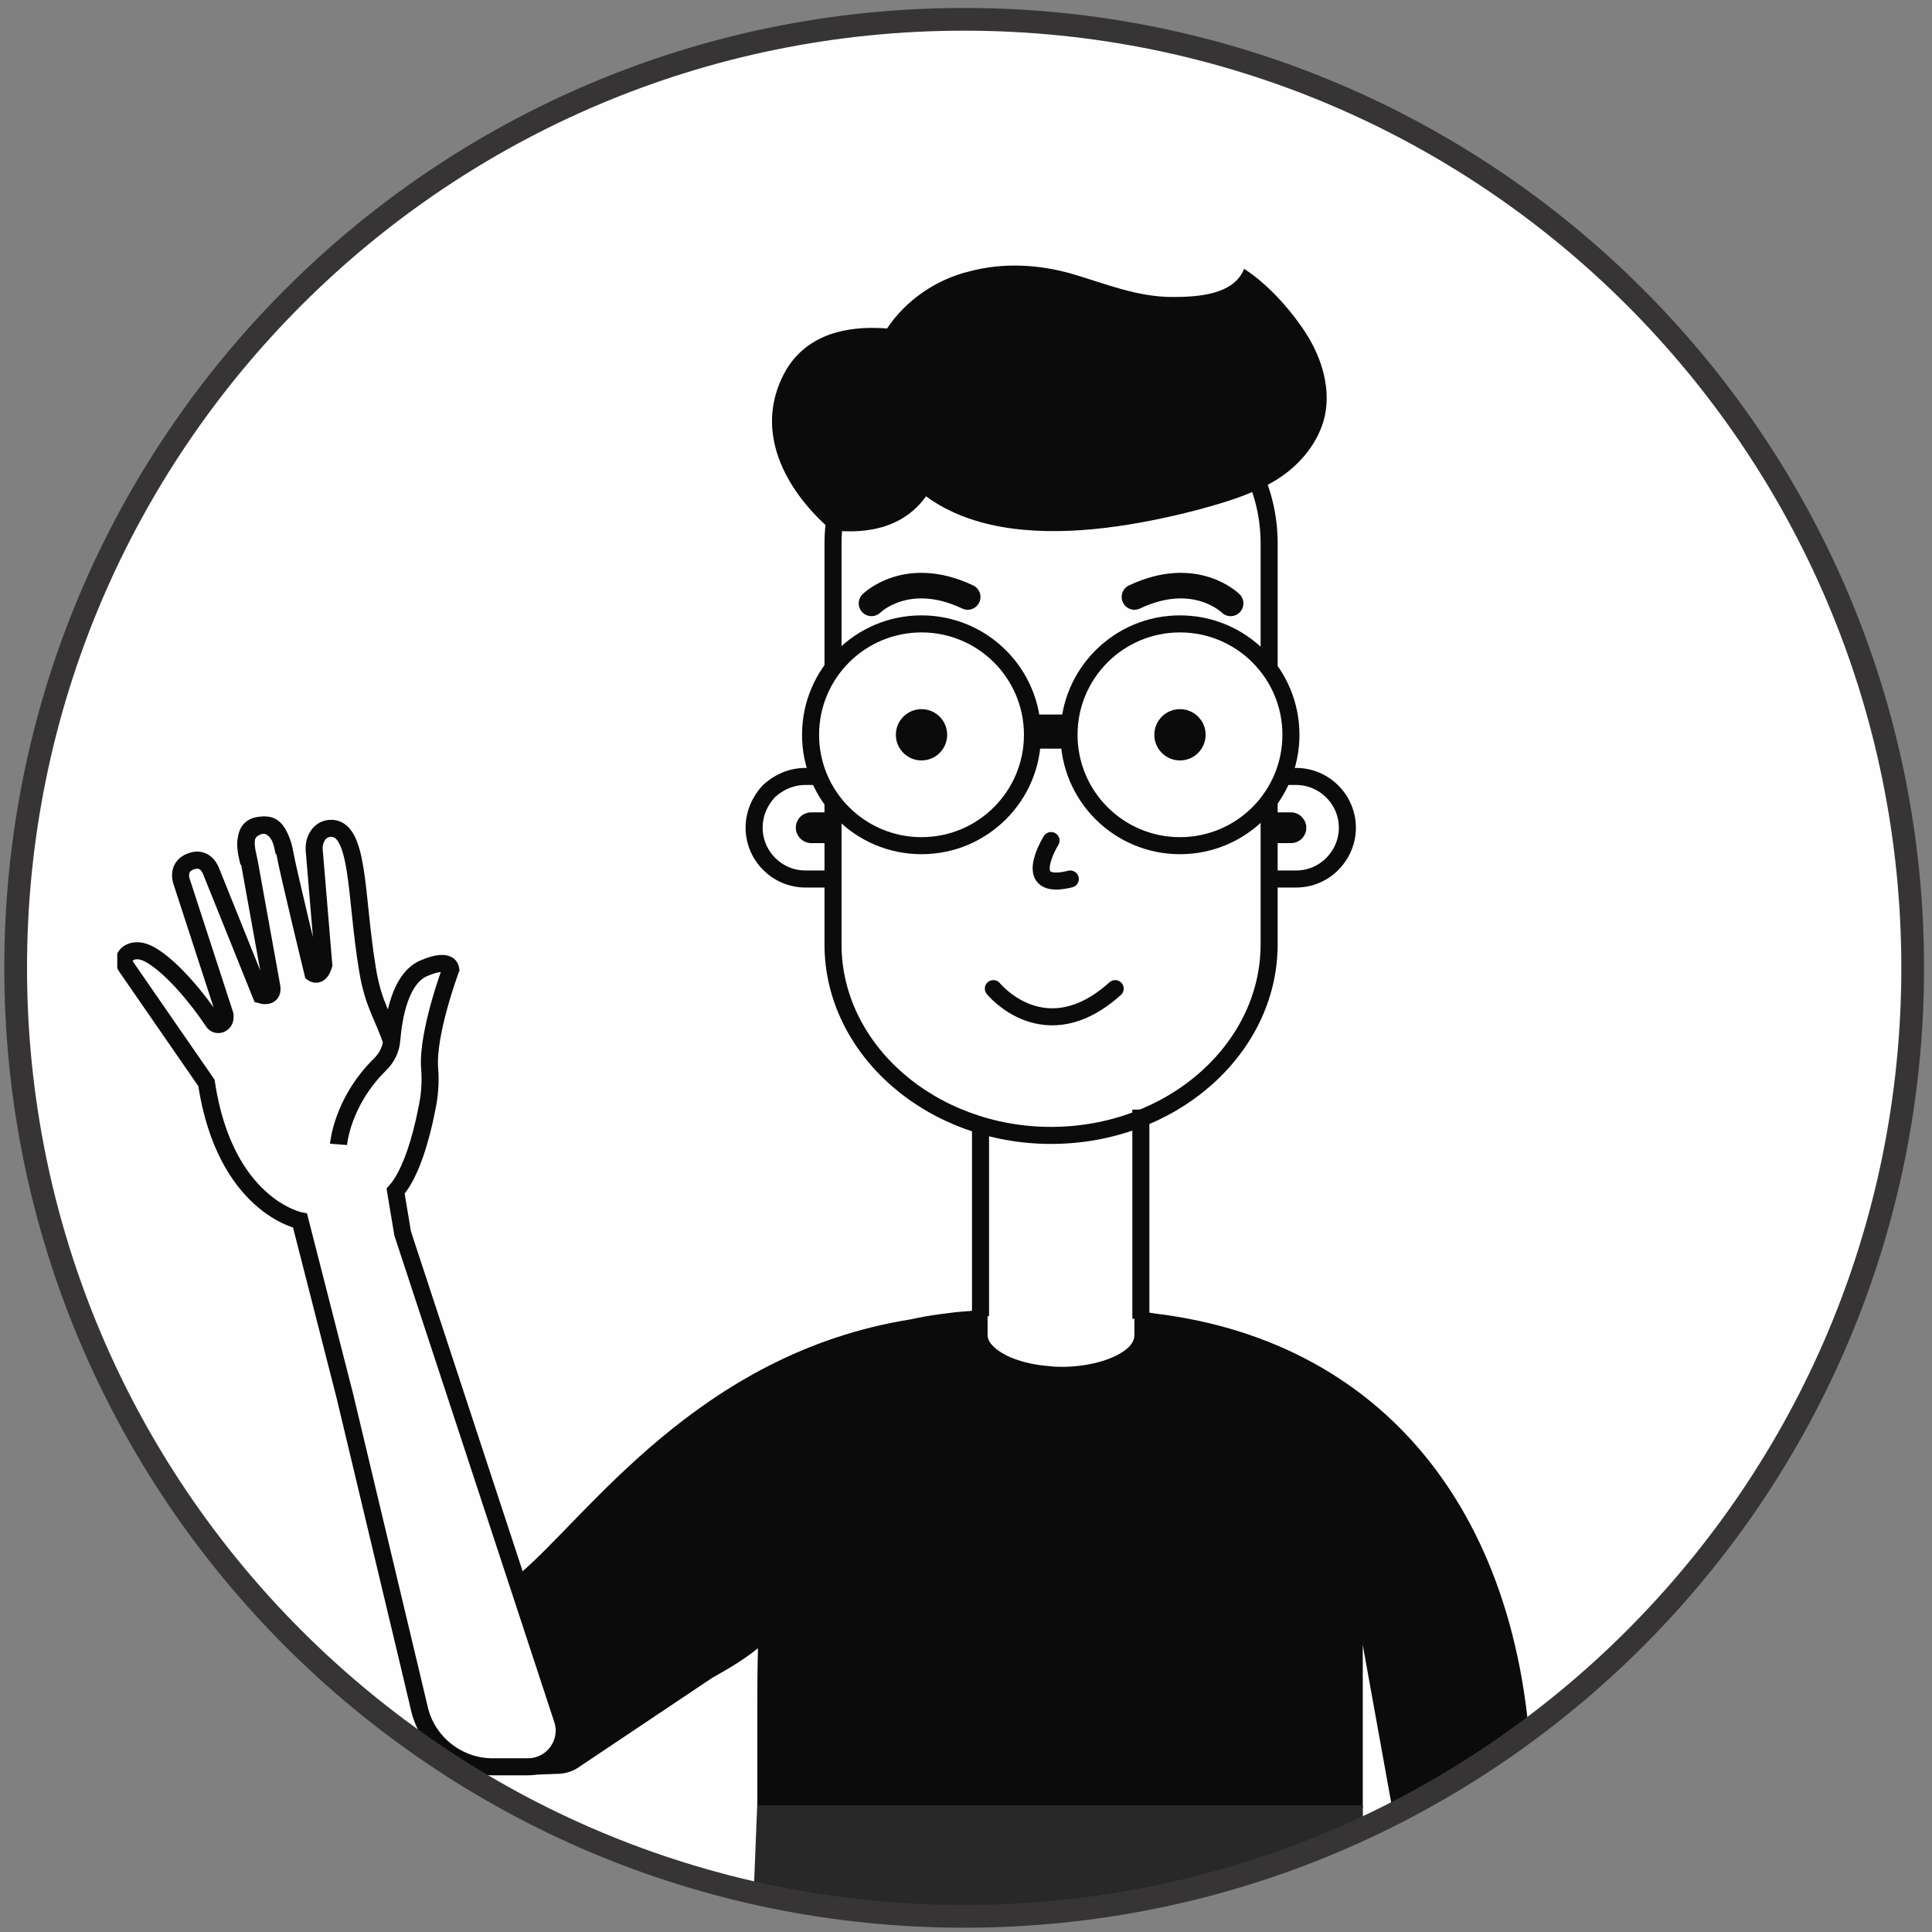 <?xml version="1.0" encoding="UTF-8"?>
<!DOCTYPE svg PUBLIC "-//W3C//DTD SVG 1.1//EN" "http://www.w3.org/Graphics/SVG/1.1/DTD/svg11.dtd">
<!-- Creator: CorelDRAW 2020 (64 Bit Versão de avaliação) -->
<svg xmlns="http://www.w3.org/2000/svg" xml:space="preserve" width="60mm" height="60mm" version="1.1" style="shape-rendering:geometricPrecision; text-rendering:geometricPrecision; image-rendering:optimizeQuality; fill-rule:evenodd; clip-rule:evenodd"
viewBox="0 0 6000 6000"
 xmlns:xlink="http://www.w3.org/1999/xlink"
 xmlns:xodm="http://www.corel.com/coreldraw/odm/2003">
 <rect x="0" y="0" width="6000" height="6000" fill="#808080" stroke="none"/>
 <defs>
  <style type="text/css">
   <![CDATA[
    .str1 {stroke:#0C0B0B;stroke-width:105.83;stroke-miterlimit:22.926}
    .str4 {stroke:#373435;stroke-width:70.56;stroke-miterlimit:22.926}
    .str0 {stroke:#0C0B0B;stroke-width:52.92;stroke-miterlimit:22.926}
    .str3 {stroke:#0C0B0B;stroke-width:79.38;stroke-linecap:round;stroke-miterlimit:22.926}
    .str2 {stroke:#0C0B0B;stroke-width:52.92;stroke-linecap:round;stroke-miterlimit:22.926}
    .fil3 {fill:none}
    .fil2 {fill:none;fill-rule:nonzero}
    .fil0 {fill:#FEFEFE}
    .fil4 {fill:#282829}
    .fil1 {fill:#0C0B0B;fill-rule:nonzero}
   ]]>
  </style>
   <clipPath id="id0">
    <path d="M2994.33 59.98c1626.86,0 2945.69,1318.83 2945.69,2945.69 0,1626.86 -1318.83,2945.69 -2945.69,2945.69 -1626.86,0 -2945.69,-1318.83 -2945.69,-2945.69 0,-1626.86 1318.83,-2945.69 2945.69,-2945.69z"/>
   </clipPath>
    <clipPath id="id1">
     <path d="M1629.08 5616.32l2730.5 0c139.75,-73.24 272.99,-157.21 398.41,-251.09l0 -4544.43 -3739.3 0c-267.43,241.97 -490.13,532.37 -654.49,857.32l0 2655.1c277.36,548.32 721.09,998.13 1264.88,1283.1z"/>
    </clipPath>
    <clipPath id="id2">
     <path d="M2994.33 59.98c1626.86,0 2945.69,1318.83 2945.69,2945.69 0,1626.86 -1318.83,2945.69 -2945.69,2945.69 -1626.86,0 -2945.69,-1318.83 -2945.69,-2945.69 0,-1626.86 1318.83,-2945.69 2945.69,-2945.69z"/>
    </clipPath>
 </defs>
 <g id="Camada_x0020_1">
  <path class="fil0" d="M2994.33 59.98c1626.86,0 2945.69,1318.83 2945.69,2945.69 0,1626.86 -1318.83,2945.69 -2945.69,2945.69 -1626.86,0 -2945.69,-1318.83 -2945.69,-2945.69 0,-1626.86 1318.83,-2945.69 2945.69,-2945.69z"/>
  <g style="clip-path:url(#id0)">
   <g id="_1896220881232">
    <g>
    </g>
   </g>
   <g style="clip-path:url(#id1)">
    <g id="_1896220890976">
     <path id="1" class="fil1" d="M2716.46 1324.44c153.36,410.08 655.28,348.37 995.87,260.77 81.67,-21.89 165.33,-45.79 239.02,-87.59 73.69,-41.8 135.43,-109.49 159.33,-191.09 25.88,-91.58 -3.99,-193.1 -55.77,-272.73 -47.8,-73.66 -117.52,-151.29 -191.22,-199.07 -31.85,81.62 -145.4,87.6 -223.08,87.6 -109.54,0 -209.11,-41.81 -310.7,-71.67 -103.57,-29.86 -215.11,-35.83 -318.68,-7.97 -209.13,49.77 -376.44,262.77 -294.77,481.75z"/>
     <path class="fil1" d="M3029.15 4069.58c-5.97,0 -7.96,0 -11.95,1.98l11.95 -1.98z"/>
     <path class="fil1" d="M3029.15 4069.58c-5.97,0 -7.96,0 -11.95,1.98l11.95 -1.98z"/>
     <path class="fil2 str0" d="M2586.99 2072.93l0 -384.2c0,-326.47 304.75,-593.22 677.19,-593.22 185.24,0 354.54,65.69 478.02,173.19 123.5,107.5 199.18,254.8 199.18,418.04l0 384.2"/>
     <path class="fil2 str0" d="M3941.38 2488.98l0 443.92c0,326.47 -304.73,593.22 -677.2,593.22 -372.44,0 -677.19,-266.75 -677.19,-593.22l0 -443.92"/>
     <path class="fil2 str0" d="M2861.86 2626.33c190.29,0 344.58,-154.18 344.58,-344.38 0,-190.2 -154.29,-344.39 -344.58,-344.39 -190.31,0 -344.58,154.19 -344.58,344.39 0,190.2 154.27,344.38 344.58,344.38z"/>
     <path class="fil2 str0" d="M3664.52 2626.33c190.32,0 344.58,-154.18 344.58,-344.38 0,-190.2 -154.26,-344.39 -344.58,-344.39 -190.29,0 -344.57,154.19 -344.57,344.39 0,190.2 154.28,344.38 344.57,344.38z"/>
     <line class="fil2 str1" x1="3204.42" y1="2272" x2="3323.93" y2= "2272" />
     <polyline class="fil2 str0" points="3541.04,3472.37 3543.03,3472.37 3543.03,4095.44 "/>
     <line class="fil2 str0" x1="3045.1" y1="4087.48" x2="3045.1" y2= "3488.29" />
     <path class="fil1" d="M2861.86 2361.58c43.99,0 79.67,-35.65 79.67,-79.63 0,-43.98 -35.68,-79.62 -79.67,-79.62 -44.01,0 -79.68,35.64 -79.68,79.62 0,43.98 35.67,79.63 79.68,79.63z"/>
     <path class="fil1" d="M3664.52 2361.58c44.01,0 79.66,-35.65 79.66,-79.63 0,-43.98 -35.65,-79.62 -79.66,-79.62 -43.99,0 -79.67,35.64 -79.67,79.62 0,43.98 35.68,79.63 79.67,79.63z"/>
     <path class="fil2 str0" d="M2541.18 2411.34l-39.84 0c-43.81,0 -83.65,17.92 -113.52,45.79 -27.89,29.86 -45.81,69.67 -45.81,113.46 0,87.6 71.7,159.26 159.33,159.26l79.68 0"/>
     <path class="fil2 str0" d="M3985.19 2411.34l39.85 0c87.63,0 159.33,71.67 159.33,159.25 0,43.81 -17.93,83.61 -47.81,113.48 -27.86,27.87 -67.71,45.78 -111.52,45.78l-79.67 0"/>
     <path class="fil1" d="M2583.01 2522.82l0 95.55 -63.74 0c-25.89,0 -47.8,-21.9 -47.8,-47.78 0,-13.93 5.98,-25.87 13.94,-33.84 7.97,-7.96 19.92,-13.93 33.86,-13.93l63.74 0z"/>
     <path class="fil1" d="M3945.37 2618.37l0 -95.55 63.73 0c25.9,0 47.8,21.9 47.8,47.77 0,13.94 -5.98,25.88 -13.93,33.85 -7.97,7.96 -19.91,13.93 -33.87,13.93l-63.73 0z"/>
     <path class="fil2 str2" d="M3264.18 2610.41c0,0 -99.57,159.25 59.75,119.44"/>
     <path class="fil2 str2" d="M3084.94 3070.26c0,0 159.33,197.08 378.42,0"/>
     <path class="fil2 str3" d="M2706.49 1873.86c0,0 109.55,-109.48 298.76,-19.9"/>
     <path class="fil2 str3" d="M3821.87 1873.86c0,0 -109.54,-109.48 -298.75,-19.9"/>
     <path class="fil1" d="M2583.01 1646.93c0,0 -274.86,-213.01 -155.36,-471.79 119.51,-258.79 497.94,-119.44 497.94,-119.44 0,0 151.36,644.98 -342.58,591.23z"/>
     <path class="fil2 str0" d="M1216.66 3237.49c-23.9,-77.64 -57.76,-115.46 -75.68,-228.93 -37.85,-226.93 -23.9,-443.92 -117.51,-435.95 -37.85,3.97 -49.8,43.79 -47.81,65.69l29.88 358.32c-11.95,41.8 -33.86,25.88 -33.86,25.88 0,0 -77.68,-318.51 -87.64,-376.24 -9.95,-55.74 -37.84,-87.59 -75.69,-83.61 -65.72,5.97 -39.82,85.6 -33.86,115.46l69.71 386.19c5.98,37.82 -33.85,25.88 -33.85,25.88l-155.36 -386.19c-17.92,-41.8 -51.78,-31.85 -51.78,-31.85 -61.75,13.93 -37.84,69.67 -37.84,69.67l133.44 410.08c0,1.99 0,3.98 0,5.97 1.99,21.9 -25.89,33.84 -37.85,13.94 -41.82,-63.71 -123.48,-165.23 -191.2,-205.04 -33.86,-19.91 -57.76,-15.93 -71.7,-5.98 -13.95,9.95 -15.93,27.87 -5.98,41.81l248.96 360.31c57.77,382.21 290.81,427.99 290.81,427.99l139.42 545.46 205.15 859.95 25.89 109.49c23.9,105.5 119.51,181.15 227.06,181.15l109.54 0c77.69,0 131.46,-75.65 107.56,-147.3l-495.95 -1508.94 -21.91 -131.39c47.81,-53.73 79.67,-167.21 95.61,-248.83 9.96,-43.79 13.94,-89.56 9.96,-133.36 -7.97,-109.49 65.72,-306.57 65.72,-306.57 -5.97,-37.82 -77.68,-5.97 -77.68,-5.97 -79.66,27.86 -99.58,155.27 -105.56,224.94 -1.99,29.86 -15.93,55.74 -35.85,75.65 -119.5,117.44 -129.46,248.82 -129.46,248.82"/>
     <path class="fil2 str0" d="M882.05 2648.24c-9.96,-55.74 -27.88,-97.55 -75.68,-83.62 -63.74,17.92 -39.84,85.6 -33.87,115.46"/>
     <path class="fil1" d="M4757.99 5596.41l0 19.91 -434.2 0 -91.61 -507.62 0 507.62 -1880.22 0 0 -288.63c0,-69.68 0,-139.35 1.99,-209.02 -41.82,33.82 -87.63,61.69 -141.41,91.56l-416.27 278.69c-1.99,1.99 -3.99,1.99 -5.98,3.97 -17.93,9.97 -37.84,15.94 -59.75,15.94l-86.57 3.27c0,0 92.54,-35.12 114.45,-122.73l-149.38 -497.65c213.12,-177.18 557.69,-688.77 1218.95,-794.28 27.89,-5.97 57.77,-11.94 89.63,-15.94 29.88,-3.97 59.76,-7.95 93.61,-9.94l21.91 -1.98 0 3.97 -11.95 2c4,0 5.98,0 9.97,-2l1.98 0c3.99,0 7.96,0 11.96,-1.99l1.98 0 19.94 -1.98 0 75.64c0,9.95 3.96,21.9 13.93,31.84 29.88,33.85 97.59,59.73 179.26,65.7 13.94,2 27.87,2 41.81,2 2,0 3.99,0 3.99,0l1.98 0c79.69,-2 153.39,-23.89 191.22,-55.74 11.95,-9.95 23.91,-23.88 23.91,-43.8l0 -69.67 19.91 3.97 3.99 0c5.97,0 9.96,1.98 15.94,1.98l0 -5.95 25.89 3.97c730.97,89.59 1169.14,656.93 1169.14,1516.89z"/>
     <path class="fil1" d="M1794.28 5486.91l-5.98 4c1.99,0 3.98,-1.99 5.98,-4z"/>
    </g>
   </g>
   <g style="clip-path:url(#id2)">
    <polygon class="fil3" points="364.2,5616.32 4757.99,5616.32 4757.99,820.8 364.2,820.8 "/>
    <polygon class="fil4" points="2324.04,6294.08 4237.86,6294.08 4232.34,5606.32 2351.61,5606.32 "/>
   </g>
  </g>
  <path class="fil3 str4" d="M2994.33 59.98c1626.86,0 2945.69,1318.83 2945.69,2945.69 0,1626.86 -1318.83,2945.69 -2945.69,2945.69 -1626.86,0 -2945.69,-1318.83 -2945.69,-2945.69 0,-1626.86 1318.83,-2945.69 2945.69,-2945.69z"/>
 </g>
</svg>
